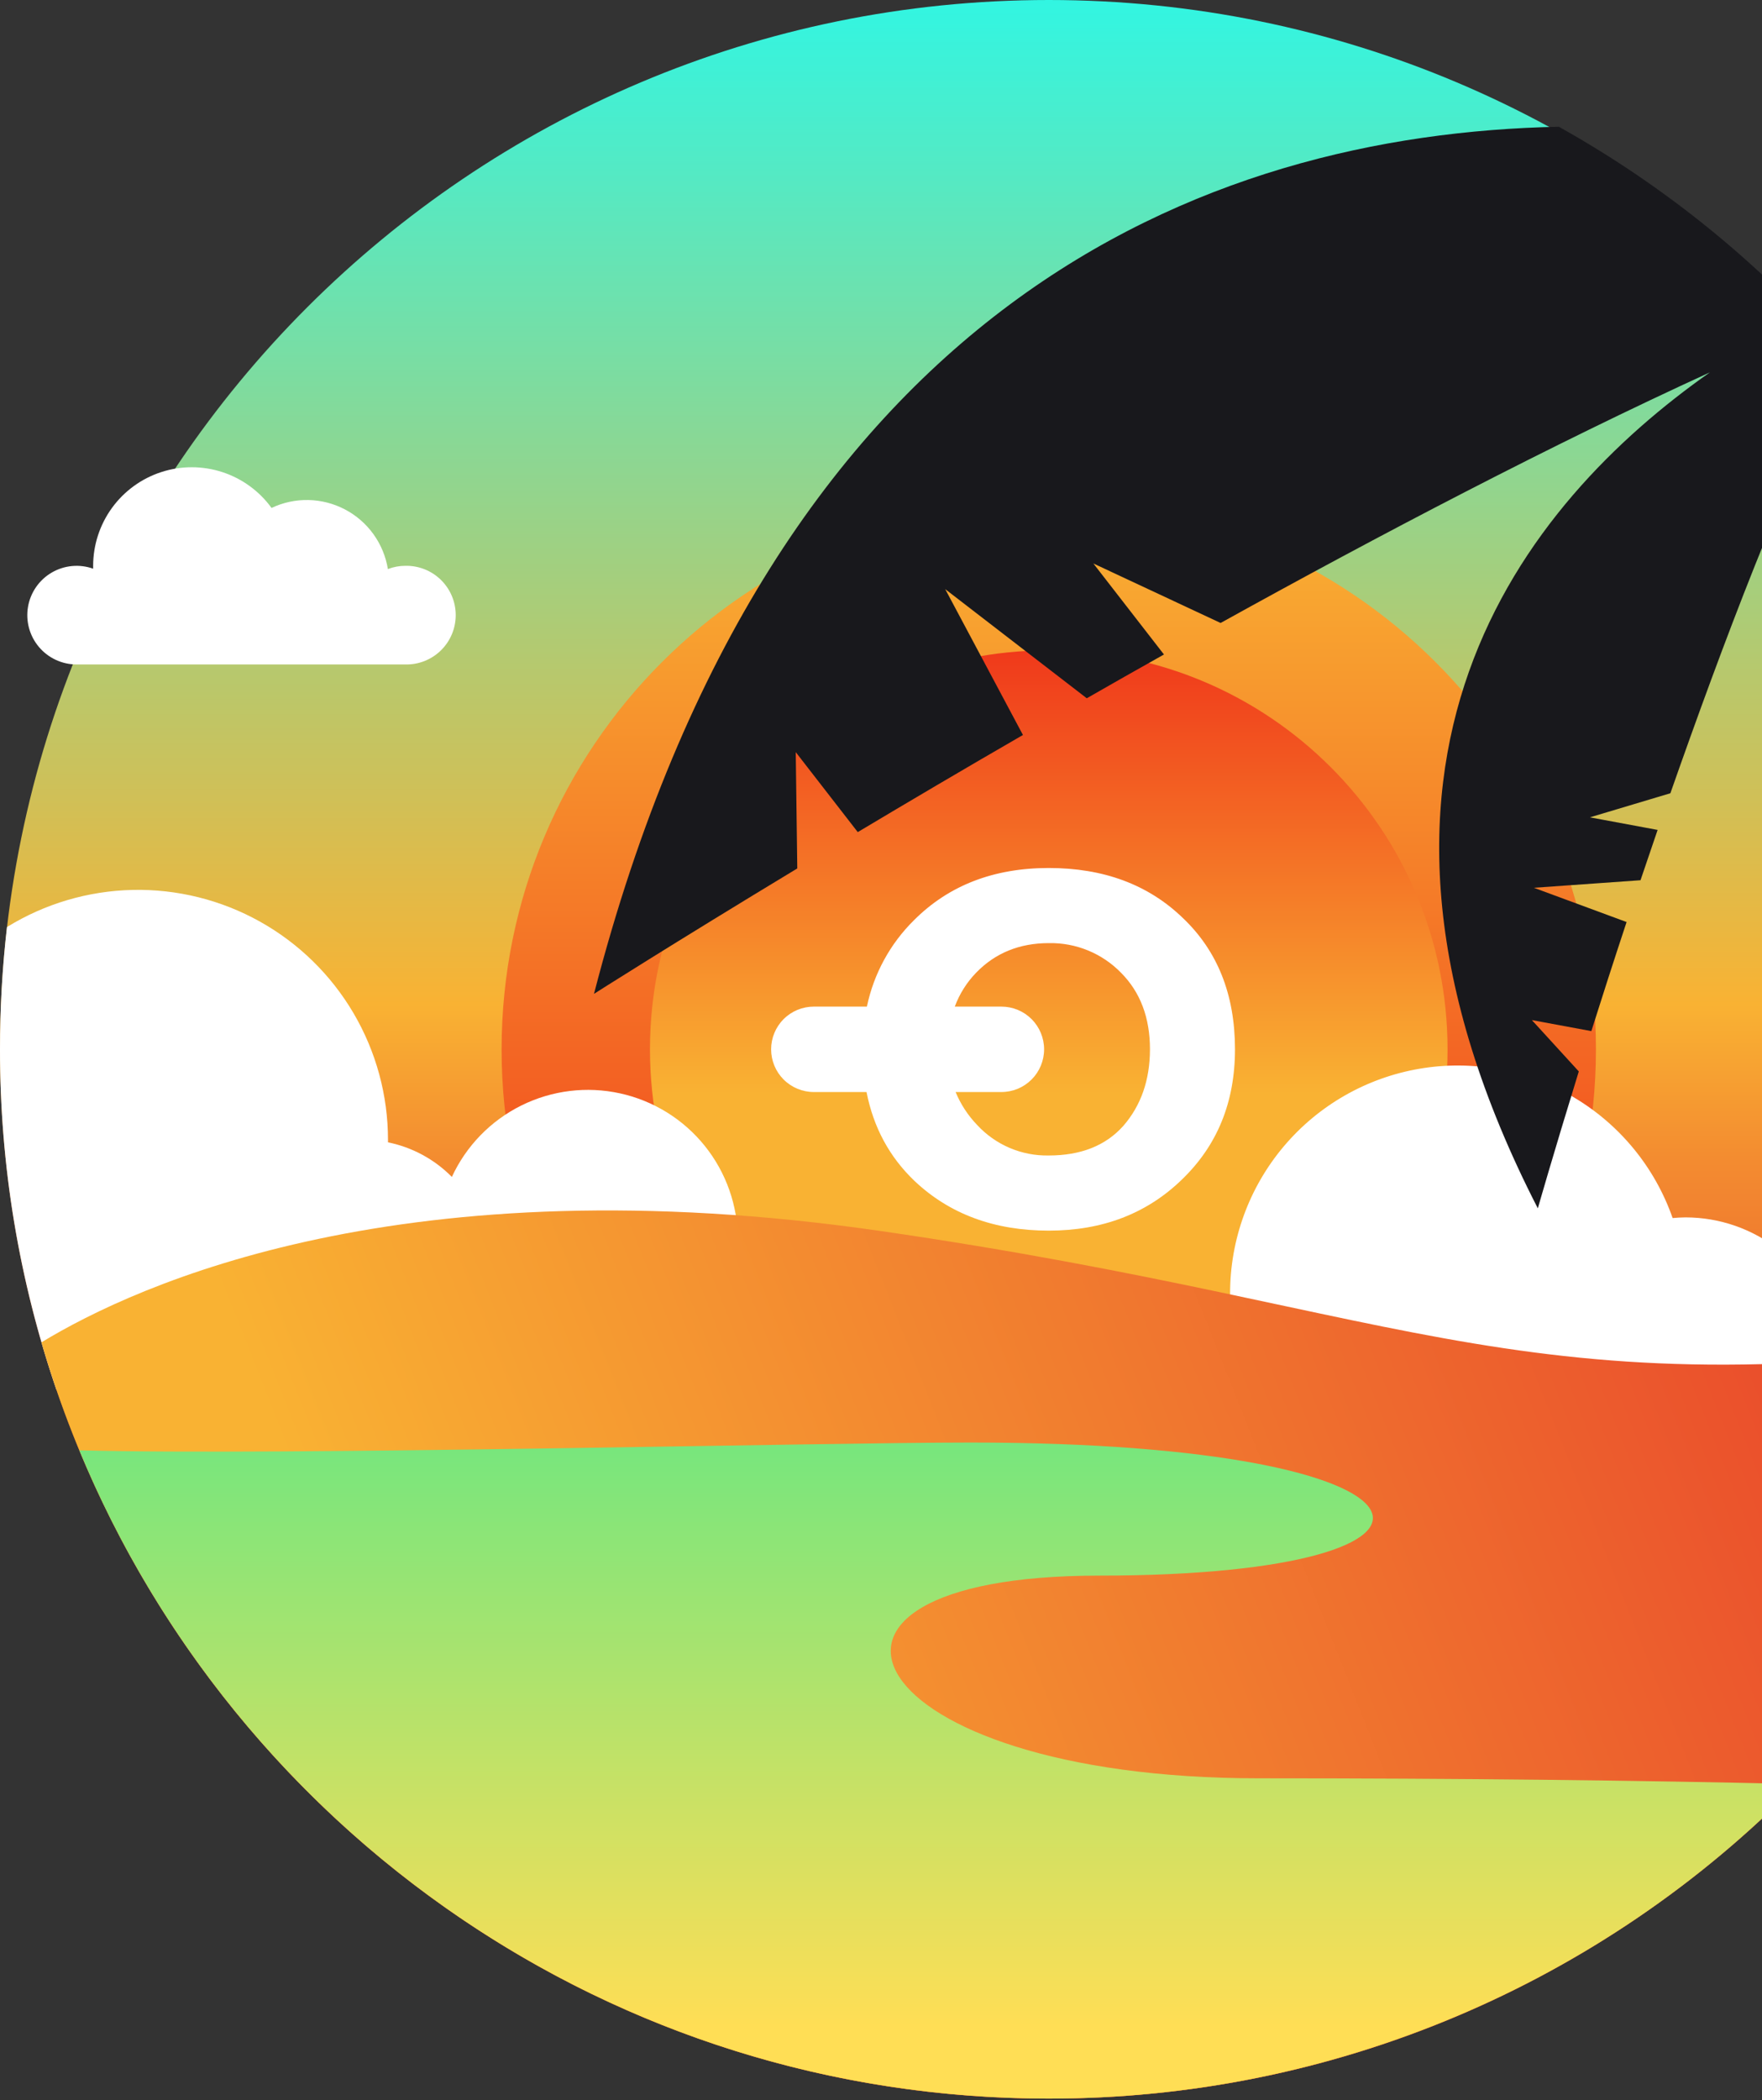 <svg width="800" height="953" viewBox="0 0 800 953" fill="none" xmlns="http://www.w3.org/2000/svg">
<rect x="0" y="0" width="800" height="953" fill="#333333" stroke="none"/>
<path d="M476.17 952.34C739.151 952.34 952.34 739.151 952.34 476.17C952.34 213.189 739.151 0 476.17 0C213.189 0 0 213.189 0 476.17C0 739.151 213.189 952.34 476.17 952.34Z" fill="url(#paint0_linear)"/>
<path d="M476.17 724.6C613.374 724.6 724.6 613.374 724.6 476.17C724.6 338.966 613.374 227.74 476.17 227.74C338.966 227.74 227.74 338.966 227.74 476.17C227.74 613.374 338.966 724.6 476.17 724.6Z" fill="url(#paint1_linear)"/>
<path d="M476.17 657.23C576.167 657.23 657.23 576.167 657.23 476.17C657.23 376.173 576.167 295.11 476.17 295.11C376.173 295.11 295.11 376.173 295.11 476.17C295.11 576.167 376.173 657.23 476.17 657.23Z" fill="url(#paint2_linear)"/>
<path d="M116.89 301.53H184.05C187.029 301.593 189.991 301.06 192.762 299.964C195.533 298.867 198.058 297.228 200.187 295.143C202.316 293.058 204.008 290.569 205.163 287.822C206.318 285.075 206.913 282.125 206.913 279.145C206.913 276.165 206.318 273.215 205.163 270.467C204.008 267.72 202.316 265.231 200.187 263.146C198.058 261.061 195.533 259.423 192.762 258.326C189.991 257.229 187.029 256.697 184.05 256.76C181.335 256.759 178.643 257.261 176.11 258.24C175.184 252.527 172.942 247.108 169.561 242.411C166.179 237.714 161.752 233.869 156.628 231.178C151.505 228.487 145.825 227.025 140.039 226.907C134.253 226.789 128.519 228.019 123.29 230.5C117.737 222.85 109.905 217.155 100.917 214.229C91.928 211.304 82.245 211.298 73.253 214.213C64.261 217.128 56.423 222.814 50.861 230.457C45.299 238.1 42.299 247.307 42.29 256.76C42.29 257.2 42.29 257.63 42.29 258.07C39.217 256.974 35.941 256.563 32.693 256.867C29.445 257.17 26.302 258.18 23.485 259.825C20.668 261.471 18.244 263.713 16.385 266.393C14.525 269.074 13.274 272.129 12.719 275.344C12.165 278.559 12.319 281.856 13.173 285.005C14.027 288.154 15.558 291.078 17.661 293.573C19.764 296.068 22.386 298.072 25.345 299.447C28.304 300.821 31.527 301.532 34.79 301.53H116.89Z" fill="white"/>
<path d="M536.85 416.39C521.237 401.39 501.01 393.89 476.17 393.89C451.17 393.89 430.79 401.77 415.03 417.53C404.168 428.215 396.712 441.875 393.6 456.79H369.49C364.35 456.79 359.421 458.832 355.786 462.466C352.152 466.101 350.11 471.03 350.11 476.17C350.11 481.31 352.152 486.239 355.786 489.874C359.421 493.508 364.35 495.55 369.49 495.55H393.43C396.57 511.597 403.847 525.06 415.26 535.94C431.173 550.947 451.477 558.45 476.17 558.45C500.557 558.45 520.71 550.72 536.63 535.26C552.69 519.807 560.72 500.11 560.72 476.17C560.72 451.323 552.763 431.397 536.85 416.39ZM510 510.94C502 519.893 490.713 524.363 476.14 524.35C470.051 524.47 464.005 523.296 458.403 520.907C452.801 518.518 447.769 514.967 443.64 510.49C439.475 506.167 436.161 501.099 433.87 495.55H454.67C459.81 495.55 464.739 493.508 468.374 489.874C472.008 486.239 474.05 481.31 474.05 476.17C474.05 471.03 472.008 466.101 468.374 462.466C464.739 458.832 459.81 456.79 454.67 456.79H433.5C435.632 451.038 438.939 445.794 443.21 441.39C451.877 432.45 462.877 427.98 476.21 427.98C482.292 427.862 488.334 428.991 493.963 431.298C499.592 433.604 504.689 437.039 508.94 441.39C517.72 450.183 522.113 461.777 522.12 476.17C522.093 490.11 518.053 501.7 510 510.94Z" fill="white"/>
<path d="M906.79 520.57C887.446 515.728 867.022 517.742 848.997 526.268C830.971 534.794 816.458 549.305 807.93 567.33C795.788 557.684 780.737 552.435 765.23 552.44C763.23 552.44 761.34 552.58 759.42 552.74C751.357 529.697 735.398 510.252 714.37 497.849C693.342 485.447 668.603 480.887 644.535 484.979C620.468 489.071 598.626 501.55 582.878 520.205C567.131 538.86 558.495 562.487 558.5 586.9C558.5 587.9 558.5 588.9 558.58 589.9C551.487 587.376 543.928 586.433 536.432 587.136C528.936 587.84 521.685 590.173 515.185 593.973C508.686 597.773 503.096 602.948 498.806 609.135C494.516 615.322 491.63 622.372 490.351 629.792C489.072 637.211 489.43 644.82 491.4 652.087C493.369 659.353 496.904 666.102 501.755 671.859C506.607 677.616 512.658 682.244 519.485 685.417C526.313 688.59 533.751 690.233 541.28 690.23H901.6C935.064 623.832 952.445 550.494 952.34 476.14C952.34 466.54 952.053 457.007 951.48 447.54C929.212 466.525 913.561 492.102 906.79 520.57Z" fill="white"/>
<path d="M335 562.62C334.997 547.11 329.696 532.067 319.976 519.981C310.256 507.895 296.699 499.492 281.551 496.162C266.403 492.833 250.572 494.776 236.68 501.672C222.788 508.568 211.667 520.002 205.16 534.08C197.269 526.081 187.172 520.615 176.16 518.38C176.16 518 176.16 517.63 176.16 517.25C176.156 497.058 170.764 477.233 160.539 459.821C150.315 442.409 135.629 428.041 117.997 418.2C100.366 408.359 80.427 403.401 60.24 403.839C40.053 404.277 20.348 410.094 3.16 420.69C1.04 439.107 -0.015 457.631 -3.01441e-05 476.17C-0.05 528.74 8.614 580.954 25.64 630.69H266.93C275.869 630.69 284.721 628.929 292.979 625.509C301.238 622.088 308.742 617.074 315.063 610.753C321.384 604.432 326.398 596.928 329.818 588.669C333.239 580.411 335 571.559 335 562.62Z" fill="white"/>
<path d="M399.52 558.58C183.59 527.35 62.45 582.64 18.82 609.14C76.37 807.41 259.34 952.34 476.17 952.34C694.17 952.34 877.99 805.8 934.46 605.85C692.71 643.22 647.2 594.4 399.52 558.58Z" fill="url(#paint3_linear)"/>
<path d="M269.69 451C269.69 451 305.64 428.12 361.99 394.09L361.29 341.31L389.45 377.6C412.25 363.99 437.45 349.11 464.45 333.53L429.15 267.34L493.43 316.87C504.897 310.29 516.577 303.667 528.47 297L496.42 255.7L554.19 282.7C626.59 242.59 704.29 201.93 776.33 168.98C692.61 227.77 594.33 346.06 698.22 548.34C698.22 548.34 705.22 523.82 716.82 486.21L695.52 462.91L722.52 467.91C727.3 452.76 732.66 436.07 738.52 418.41L696.43 402.87L744.84 399.44C747.367 391.94 749.957 384.33 752.61 376.61L721.87 370.9L758.4 359.97C782.12 292.4 810.33 217.41 838.18 164.37C801.378 121.31 757.218 85.131 707.76 57.52C546.48 60.8 350.59 138 269.69 451Z" fill="#18181C"/>
<path d="M499 715C680.29 715 665.36 654.61 440.78 654.61C371.33 654.61 128.41 660.61 36.03 658.14C107.51 830.82 277.65 952.31 476.17 952.31C539.479 952.39 602.165 939.805 660.539 915.296C718.912 890.788 771.793 854.851 816.07 809.6C744.51 807.9 663.17 806.98 571.4 806.98C389.37 807 342.66 715 499 715Z" fill="url(#paint4_linear)"/>
<defs>
<linearGradient id="paint0_linear" x1="476.17" y1="-65.42" x2="476.17" y2="956.64" gradientUnits="userSpaceOnUse">
<stop stop-color="#15FFFB"/>
<stop offset="0.51" stop-color="#F9B233"/>
<stop offset="0.58" stop-color="#F38B30"/>
<stop offset="0.66" stop-color="#EE6C2E"/>
<stop offset="0.73" stop-color="#EB532C"/>
<stop offset="0.81" stop-color="#E8412B"/>
<stop offset="0.9" stop-color="#E7362A"/>
<stop offset="1" stop-color="#E6332A"/>
</linearGradient>
<linearGradient id="paint1_linear" x1="476.17" y1="701.09" x2="476.17" y2="227.16" gradientUnits="userSpaceOnUse">
<stop stop-color="#EE2216"/>
<stop offset="1" stop-color="#F9B233"/>
</linearGradient>
<linearGradient id="paint2_linear" x1="476.17" y1="256.58" x2="476.17" y2="614.19" gradientUnits="userSpaceOnUse">
<stop stop-color="#EE2216"/>
<stop offset="0.67" stop-color="#F9B233"/>
</linearGradient>
<linearGradient id="paint3_linear" x1="957.39" y1="515.52" x2="191.34" y2="818.65" gradientUnits="userSpaceOnUse">
<stop stop-color="#E6332A"/>
<stop offset="1" stop-color="#F9B233"/>
</linearGradient>
<linearGradient id="paint4_linear" x1="426.05" y1="561.73" x2="426.05" y2="919.43" gradientUnits="userSpaceOnUse">
<stop stop-color="#47E98B"/>
<stop offset="1" stop-color="#FFDE55"/>
</linearGradient>
</defs>
</svg>
